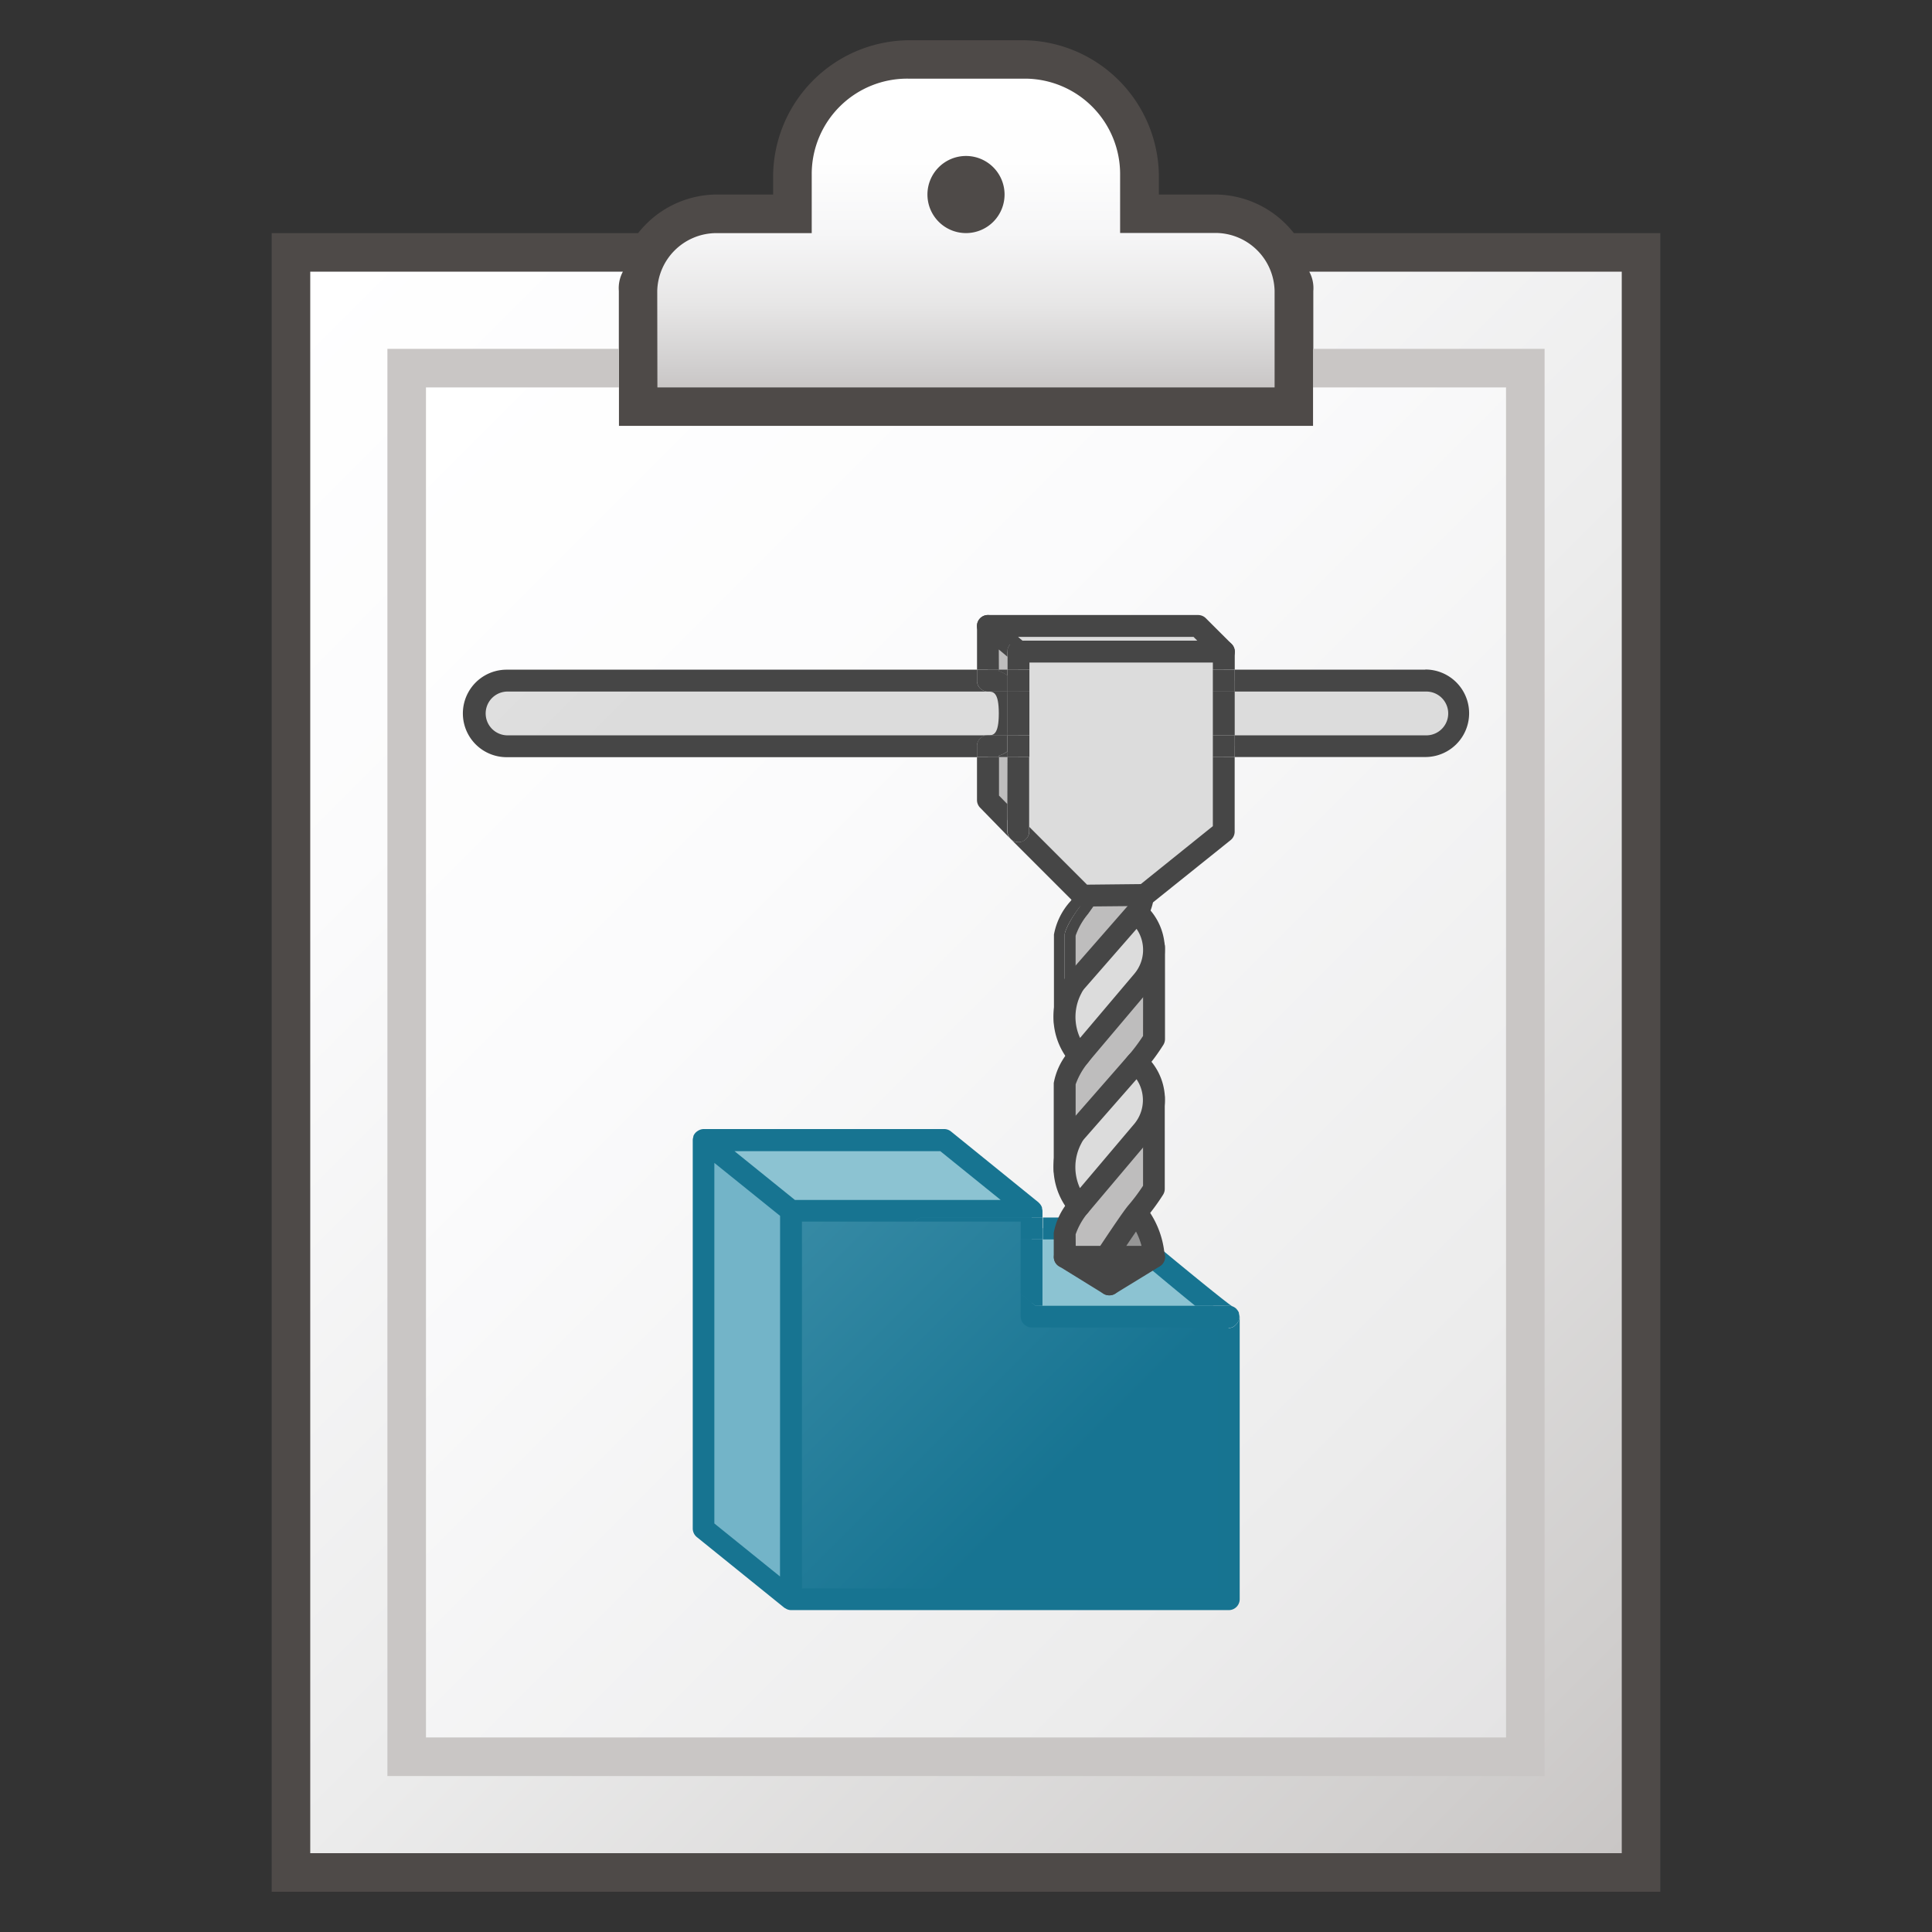 <svg id="Image" xmlns="http://www.w3.org/2000/svg" xmlns:xlink="http://www.w3.org/1999/xlink" viewBox="0 0 48 48">
  <rect x="0" y="0" width="48" height="48" fill="#333333" stroke="none"/>
  <defs>
    <linearGradient id="linear-gradient" x1="23.998" y1="749.625" x2="23.998" y2="741.954" gradientTransform="translate(0 -740)" gradientUnits="userSpaceOnUse">
      <stop offset="0" stop-color="#c9c6c5"/>
      <stop offset="0.045" stop-color="#cecccc"/>
      <stop offset="0.268" stop-color="#e7e6e6"/>
      <stop offset="0.497" stop-color="#f6f6f7"/>
      <stop offset="0.736" stop-color="#fefefe"/>
      <stop offset="1" stop-color="#fff"/>
    </linearGradient>
    <linearGradient id="linear-gradient-2" x1="6.031" y1="748.427" x2="41.969" y2="784.365" gradientTransform="translate(0 -740)" gradientUnits="userSpaceOnUse">
      <stop offset="0" stop-color="#fff"/>
      <stop offset="0.221" stop-color="#fbfbfc"/>
      <stop offset="0.541" stop-color="#ececec"/>
      <stop offset="0.92" stop-color="#d0cecd"/>
      <stop offset="1" stop-color="#c9c6c5"/>
    </linearGradient>
    <linearGradient id="linear-gradient-3" x1="8.906" y1="751.302" x2="39.094" y2="781.49" gradientTransform="translate(0 -740)" gradientUnits="userSpaceOnUse">
      <stop offset="0" stop-color="#fff"/>
      <stop offset="0.335" stop-color="#fbfbfc"/>
      <stop offset="0.82" stop-color="#ececec"/>
      <stop offset="1" stop-color="#e4e3e4"/>
    </linearGradient>
    <linearGradient id="linear-gradient-4" x1="25.109" y1="770.429" x2="34.129" y2="779.448" gradientTransform="translate(-11.567 -751.992)" gradientUnits="userSpaceOnUse">
      <stop offset="0" stop-color="#cde6eb"/>
      <stop offset="1" stop-color="#8cc3d2"/>
    </linearGradient>
    <linearGradient id="linear-gradient-5" x1="18.584" y1="770.147" x2="37.469" y2="789.031" gradientTransform="translate(-11.567 -751.992)" gradientUnits="userSpaceOnUse">
      <stop offset="0" stop-color="#73b4c8"/>
      <stop offset="1" stop-color="#177492"/>
    </linearGradient>
    <linearGradient id="linear-gradient-6" x1="16.714" y1="764.786" x2="25.83" y2="773.901" xlink:href="#linear-gradient-4"/>
    <linearGradient id="linear-gradient-7" x1="12.806" y1="768.694" x2="25.306" y2="781.194" gradientTransform="translate(-11.567 -751.992)" gradientUnits="userSpaceOnUse">
      <stop offset="0" stop-color="#afd7e1"/>
      <stop offset="1" stop-color="#73b4c8"/>
    </linearGradient>
    <linearGradient id="linear-gradient-8" x1="8.379" y1="742.499" x2="31.501" y2="765.621" gradientTransform="translate(-11.567 -751.992)" gradientUnits="userSpaceOnUse">
      <stop offset="0" stop-color="#fff"/>
      <stop offset="1" stop-color="#dcdcdc"/>
    </linearGradient>
    <linearGradient id="linear-gradient-9" x1="21.283" y1="752.281" x2="30.087" y2="761.086" xlink:href="#linear-gradient-8"/>
    <linearGradient id="linear-gradient-10" x1="25.067" y1="761.428" x2="28.122" y2="764.483" gradientTransform="translate(-11.567 -751.992)" gradientUnits="userSpaceOnUse">
      <stop offset="0" stop-color="#fff"/>
      <stop offset="1" stop-color="#bebdbd"/>
    </linearGradient>
    <linearGradient id="linear-gradient-11" x1="18.727" y1="752.273" x2="24.118" y2="757.664" xlink:href="#linear-gradient-10"/>
    <linearGradient id="linear-gradient-12" x1="27.056" y1="766.227" x2="30.111" y2="769.282" xlink:href="#linear-gradient-10"/>
    <linearGradient id="linear-gradient-13" x1="26.772" y1="764.122" x2="28.744" y2="766.094" xlink:href="#linear-gradient-8"/>
    <linearGradient id="linear-gradient-14" x1="29.01" y1="771.123" x2="31.564" y2="773.676" xlink:href="#linear-gradient-10"/>
    <linearGradient id="linear-gradient-15" x1="28.338" y1="769.418" x2="30.31" y2="771.39" xlink:href="#linear-gradient-8"/>
  </defs>
  <g id="g1289">
    <path id="path37" d="M32.146,5.792a2.5,2.5,0,0,0-1.917-.959H28.792V4.354A3.4,3.4,0,0,0,25.437,1H22.562a3.4,3.4,0,0,0-3.354,3.354v.479H17.771a2.5,2.5,0,0,0-1.917.959H6.75V47h34.5V5.792Z" fill="#4e4a48"/>
    <path id="path39" d="M16.333,9.625H31.667v-2.4a1.473,1.473,0,0,0-1.438-1.437h-2.4V4.354a2.372,2.372,0,0,0-2.344-2.4H22.562A2.372,2.372,0,0,0,20.167,4.3V5.792h-2.4a1.473,1.473,0,0,0-1.438,1.437Z" fill="url(#linear-gradient)"/>
    <path id="circle41" d="M24.958,4.833A.958.958,0,0,1,24,5.791h0a.958.958,0,0,1-.958-.958h0A.958.958,0,0,1,24,3.875h0a.958.958,0,0,1,.958.958Z" fill="#4e4a48"/>
    <path id="path43" d="M32.529,6.75a.859.859,0,0,1,.1.479v3.354H15.375V7.229a.859.859,0,0,1,.1-.479H7.708V46.042H40.292V6.75Z" fill="url(#linear-gradient-2)"/>
    <path id="polygon45" d="M15.375,10.583V8.667H9.625V44.125h28.75V8.667h-5.75v1.916Z" fill="#c9c6c5"/>
    <path id="polygon47" d="M15.375,10.583V9.625H10.583V43.167H37.417V9.625H32.625v.958Z" fill="url(#linear-gradient-3)"/>
    <g id="g208">
      <g id="g80">
        <path id="path36" d="M30.522,32.713H25.633l-2.718-2.2h4.892S30.471,32.754,30.522,32.713Z" fill="url(#linear-gradient-4)"/>
        <path id="polygon38" d="M25.633,32.713V30.079H19.652v9.657h10.87V32.713Z" fill="url(#linear-gradient-5)"/>
        <path id="polygon40" d="M23.457,28.323H17.479l2.173,1.756h5.981Z" fill="url(#linear-gradient-6)"/>
        <g id="g78">
          <path id="polyline42" d="M17.479,28.323V37.98l2.173,1.756V30.079L17.6,28.419" fill="url(#linear-gradient-7)"/>
          <g id="g76">
            <path id="path44" d="M25.533,32.965a.192.192,0,0,1-.031-.018.238.238,0,0,1-.041-.023l-2.717-2.2a.238.238,0,0,1-.074-.328.252.252,0,0,1,.046-.052H19.924V39.46H30.25V32.98H25.633A.282.282,0,0,1,25.533,32.965Z" fill="none"/>
            <path id="path46" d="M29.694,32.441c-.418-.335-1.04-.857-1.988-1.651h-1.8v1.651Z" fill="none"/>
            <path id="polygon48" d="M17.75,37.85l1.631,1.317V30.208L17.75,28.891Z" fill="none"/>
            <path id="polygon50" d="M23.682,30.79l1.677,1.354V30.79Z" fill="none"/>
            <path id="polygon52" d="M23.361,28.6H18.248l1.5,1.212h5.113Z" fill="none"/>
            <path id="path54" d="M25.533,32.965a.287.287,0,0,0,.1.02A.287.287,0,0,1,25.533,32.965Z" fill="#177491"/>
            <path id="path56" d="M30.779,32.623v-.007a.089.089,0,0,1,0,.023C30.777,32.634,30.78,32.628,30.779,32.623Z" fill="#177491"/>
            <path id="path58" d="M27.706,30.79c.948.794,1.57,1.316,1.988,1.651h.828a.287.287,0,0,1,.1.02h0c-.217-.143-1.506-1.2-2.638-2.148a.271.271,0,0,0-.174-.064h-1.9v.544Z" fill="#177491"/>
            <path id="path60" d="M30.714,32.521l.008.011Z" fill="#177491"/>
            <path id="path62" d="M30.722,32.532a.257.257,0,0,1,.054.084A.257.257,0,0,0,30.722,32.532Z" fill="#177491"/>
            <path id="path64" d="M30.622,32.461a.282.282,0,0,1,.092.06A.282.282,0,0,0,30.622,32.461Z" fill="#177491"/>
            <path id="path66" d="M30.779,32.639a.272.272,0,0,1-.087.286.223.223,0,0,1-.145.069.21.21,0,0,1-.061-.009H30.25v6.48H19.924V30.35h2.791a.264.264,0,0,1,.2-.1H25.9v-.167a.254.254,0,0,0-.01-.055L25.888,30a.286.286,0,0,0-.079-.118l-.006-.008-2.176-1.763a.269.269,0,0,0-.17-.06H17.479a.274.274,0,0,0-.141.045.22.22,0,0,0-.025.017.265.265,0,0,0-.087.114h0v.017a.314.314,0,0,0-.015.074v9.658a.277.277,0,0,0,.1.211l2.174,1.756a.311.311,0,0,0,.04.022.174.174,0,0,0,.033.018.266.266,0,0,0,.1.02h10.87a.272.272,0,0,0,.272-.272V32.713A.327.327,0,0,0,30.779,32.639Zm-11.4,6.528L17.748,37.85V28.892l1.633,1.316ZM18.248,28.6h5.113l1.5,1.212H19.749Z" fill="#177491"/>
            <path id="path68" d="M25.5,32.947a.192.192,0,0,0,.031.018A.192.192,0,0,1,25.5,32.947Z" fill="#177491"/>
            <path id="polygon70" d="M25.9,32.441V30.79h-.543v1.354l.368.3Z" fill="#177491"/>
            <path id="path72" d="M29.694,32.441H25.727l-.368-.3v.569a.267.267,0,0,0,.142.234.192.192,0,0,0,.031.018.287.287,0,0,0,.1.02h4.855a.21.21,0,0,0,.061.009.223.223,0,0,0,.145-.069.272.272,0,0,0,.087-.286.045.045,0,0,0,0-.023.275.275,0,0,0-.054-.084l-.008-.011a.282.282,0,0,0-.092-.06.312.312,0,0,0-.1-.02Z" fill="#177491"/>
            <path id="path74" d="M22.715,30.35h2.644v.44H25.9v-.544H22.913A.263.263,0,0,0,22.715,30.35Z" fill="#177491"/>
          </g>
        </g>
      </g>
      <path id="rect82" d="M12.587,16.908H35.413a.816.816,0,0,1,.057,1.631H12.587a.816.816,0,0,1,0-1.631Z" fill="url(#linear-gradient-8)"/>
      <g id="g88">
        <path id="polyline84" d="M25.3,16.19h5.1l-.638-.639H24.544l.756.639" fill="#dbdbdb"/>
        <path id="path86" d="M25.3,16.461a.27.27,0,0,1-.176-.064l-.755-.638a.271.271,0,0,1,.175-.479h5.221a.273.273,0,0,1,.193.079L30.6,16a.272.272,0,0,1-.192.464Zm.1-.543h4.347l-.094-.095H25.287Z" fill="#464646"/>
      </g>
      <path id="polygon90" d="M28.439,22.234,26.9,22.25l-1.6-1.6V16.19h5.1v4.465Z" fill="url(#linear-gradient-9)"/>
      <g id="g98">
        <path id="path92" d="M27.033,22.708a1.759,1.759,0,0,0-.311.543v1.218c.483-.741,1.155-1.76,1.315-1.942a.647.647,0,0,0,.075-.289l-.754.008C27.219,22.446,27.1,22.608,27.033,22.708Z" fill="url(#linear-gradient-10)"/>
        <path id="path94" d="M28.385,22.236a.879.879,0,0,1-.144.472c-.236.268-1.79,2.679-1.79,2.679V23.22s0-.179.361-.67c.05-.069.125-.175.213-.3H26.9l-.119-.119c-.076.108-.139.2-.183.258a1.679,1.679,0,0,0-.413.83v2.17a.272.272,0,0,0,.5.148c.62-.963,1.6-2.462,1.765-2.648a1.4,1.4,0,0,0,.224-.836l-.23.185Z" fill="#464646"/>
        <path id="path96" d="M26.451,23.22v2.168s1.554-2.411,1.79-2.679a.879.879,0,0,0,.144-.472h-.272a.622.622,0,0,1-.075.289c-.159.183-.831,1.2-1.314,1.942V23.25a1.729,1.729,0,0,1,.309-.542c.071-.1.187-.264.326-.464h-.334c-.088.127-.163.232-.213.3C26.455,23.041,26.451,23.22,26.451,23.22Z" fill="#464646"/>
      </g>
      <g id="g162">
        <path id="path100" d="M24.544,15.551v1.357c.45,0,.543.365.543.815s-.093.816-.543.816v1.339l.756.775V16.19Z" fill="url(#linear-gradient-11)"/>
        <g id="g160">
          <path id="path102" d="M35.413,18.269a.544.544,0,0,0,.047-1.087H30.675v1.087Z" fill="none"/>
          <path id="polygon104" d="M24.815,18.808v.957l.213.218V18.808Z" fill="none"/>
          <path id="polygon106" d="M27.006,21.978l1.336-.015,1.79-1.438V18.808h-4.56v1.731Z" fill="none"/>
          <path id="path108" d="M24.815,17.725c0-.543-.144-.543-.271-.543H12.587a.544.544,0,0,0,0,1.087H24.544C24.671,18.269,24.815,18.269,24.815,17.725Z" fill="none"/>
          <path id="rect110" d="M25.572,17.182h4.561v1.087h-4.56Z" fill="none"/>
          <path id="polygon112" d="M25.033,16.316l-.213-.18v.5h.213Z" fill="none"/>
          <path id="rect114" d="M25.572,16.461h4.561v.177h-4.56Z" fill="none"/>
          <path id="path116" d="M24.815,16.675a.7.7,0,0,1,.213.109v-.146h-.213Z" fill="#464646"/>
          <path id="path118" d="M35.413,16.638H30.675v.544h4.738a.544.544,0,1,1,.047,1.087.369.369,0,0,1-.047,0H30.675v.539h4.738a1.087,1.087,0,0,0,0-2.174h0Z" fill="#464646"/>
          <path id="path120" d="M24.815,18.775v.033h.218v-.14A.662.662,0,0,1,24.815,18.775Z" fill="#464646"/>
          <path id="path122" d="M24.544,18.269H12.587a.544.544,0,0,1,0-1.087H24.544a.272.272,0,0,1-.272-.272v-.272H12.587a1.087,1.087,0,0,0,0,2.174H24.272v-.271A.272.272,0,0,1,24.544,18.269Z" fill="#464646"/>
          <path id="rect126" d="M30.133,17.182h.543v1.087h-.543Z" fill="#464646"/>
          <path id="path128" d="M30.133,20.525l-1.79,1.44-1.336.014-1.434-1.435V18.808h0v1.843a.272.272,0,0,1-.464.192h0l1.6,1.6a.268.268,0,0,0,.191.08h0l1.543-.015a.275.275,0,0,0,.167-.06l1.965-1.576a.272.272,0,0,0,.1-.212V18.808h-.542Z" fill="#464646"/>
          <path id="path130" d="M25.571,16.19v.448h0v-.177h4.562v.177h.544V16.19a.272.272,0,0,0-.272-.272h-5l.076.064A.271.271,0,0,1,25.571,16.19Z" fill="#464646"/>
          <path id="rect134" d="M30.133,16.638h.543v.544h-.543Z" fill="#464646"/>
          <path id="rect138" d="M30.133,18.269h.543v.539h-.543Z" fill="#464646"/>
          <path id="path140" d="M24.544,17.182c.127,0,.271,0,.271.543s-.144.544-.271.544h.489V17.182Z" fill="#464646"/>
          <path id="path142" d="M25.033,18.808h0v1.175l-.213-.217v-.958h-.547v1.068a.27.27,0,0,0,.077.19l.755.775h0a.275.275,0,0,1-.079-.192Z" fill="#464646"/>
          <path id="path144" d="M24.815,16.136l.213.18v.322h0V16.19a.272.272,0,0,1,.272-.272h.1l-.679-.574a.272.272,0,0,0-.447.207v1.087h.543Z" fill="#464646"/>
          <path id="path146" d="M24.544,17.182h.489v-.544h0v.145a.7.7,0,0,0-.213-.109v-.036h-.547v.27a.271.271,0,0,0,.268.274Z" fill="#464646"/>
          <path id="path148" d="M24.815,18.775a.68.68,0,0,0,.213-.108v.141h0v-.543h-.484a.272.272,0,0,0-.272.272v.271h.543Z" fill="#464646"/>
          <path id="path150" d="M25.4,20.908a.272.272,0,0,0,.169-.252V18.808h-.538v1.843a.275.275,0,0,0,.079.192.272.272,0,0,0,.192.08A.275.275,0,0,0,25.4,20.908Z" fill="#464646"/>
          <path id="path152" d="M25.033,16.19v.448h.543V16.19a.268.268,0,0,0-.1-.208l-.076-.064h-.1a.271.271,0,0,0-.272.27h.005Z" fill="#464646"/>
          <path id="rect154" d="M25.033,17.182h.542v1.087h-.542Z" fill="#464646"/>
          <path id="rect156" d="M25.033,16.638h.542v.544h-.542Z" fill="#464646"/>
          <path id="rect158" d="M25.033,18.269h.542v.539h-.542Z" fill="#464646"/>
        </g>
      </g>
      <g id="g206">
        <g id="g168">
          <path id="path164" d="M28.669,23.537v2.278a4.765,4.765,0,0,1-.428.58c-.236.268-1.79,2.679-1.79,2.679V26.908s0-.179.361-.67S28.669,23.537,28.669,23.537Z" fill="url(#linear-gradient-12)"/>
          <path id="path166" d="M26.452,29.346a.272.272,0,0,1-.272-.272V26.908a1.672,1.672,0,0,1,.413-.829c.35-.483,1.836-2.673,1.851-2.695a.271.271,0,0,1,.5.152v2.278a.274.274,0,0,1-.039.142,5.1,5.1,0,0,1-.456.618c-.163.186-1.145,1.685-1.765,2.647A.272.272,0,0,1,26.452,29.346ZM28.4,24.419c-.471.692-1.141,1.668-1.365,1.979a1.784,1.784,0,0,0-.311.544v1.217c.483-.741,1.155-1.759,1.315-1.941a4.429,4.429,0,0,0,.36-.481Z" fill="#464646"/>
        </g>
        <g id="g174">
          <path id="path170" d="M28.239,22.666a1.234,1.234,0,0,1,.157,1.7l-1.585,1.872a1.476,1.476,0,0,1-.186-1.681.853.853,0,0,1,.115-.175Z" fill="url(#linear-gradient-13)"/>
          <path id="path172" d="M26.812,26.508a.272.272,0,0,1-.192-.08,1.738,1.738,0,0,1-.238-1.991,1.044,1.044,0,0,1,.157-.238l1.5-1.715a.272.272,0,0,1,.381-.029,1.5,1.5,0,0,1,.2,2.061l-1.6,1.894a.269.269,0,0,1-.2.1Zm1.427-3.432-1.294,1.482a.51.51,0,0,0-.077.118,1.248,1.248,0,0,0-.034,1.111l1.354-1.6a.922.922,0,0,0,.051-1.108Z" fill="#464646"/>
        </g>
        <g id="g180">
          <path id="path176" d="M28.2,30.073a1.987,1.987,0,0,1,.473,1.155h-1.19Z" fill="#969696"/>
          <path id="path178" d="M28.669,31.5h-1.19a.272.272,0,0,1-.272-.272.276.276,0,0,1,.041-.143l.72-1.155a.269.269,0,0,1,.2-.126.277.277,0,0,1,.225.087,2.261,2.261,0,0,1,.544,1.329.272.272,0,0,1-.264.28h-.009Zm-.7-.543h.393a1.732,1.732,0,0,0-.152-.386Z" fill="#464646"/>
        </g>
        <g id="g186">
          <path id="path182" d="M26.812,29.961c-.357.489-.361.67-.361.67v.6h1.028c.344-.52.666-1,.765-1.11a4.592,4.592,0,0,0,.427-.581V27.261S27.169,29.47,26.812,29.961Z" fill="url(#linear-gradient-14)"/>
          <path id="path184" d="M27.479,31.5H26.452a.271.271,0,0,1-.272-.27h0v-.6a1.675,1.675,0,0,1,.413-.83h0c.337-.463,1.763-2.561,1.845-2.685a.271.271,0,0,1,.5.143v2.278a.274.274,0,0,1-.039.142,5.292,5.292,0,0,1-.456.618c-.106.12-.585.843-.743,1.08A.269.269,0,0,1,27.479,31.5Zm-.753-.543h.607c.414-.622.622-.92.707-1.018a4.541,4.541,0,0,0,.359-.48v-1.3c-.56.835-1.353,1.947-1.365,1.965a1.756,1.756,0,0,0-.31.543Z" fill="#464646"/>
        </g>
        <g id="g192">
          <path id="path188" d="M28.239,26.4a1.234,1.234,0,0,1,.157,1.7l-1.585,1.873a1.477,1.477,0,0,1-.186-1.682.853.853,0,0,1,.115-.175Z" fill="url(#linear-gradient-15)"/>
          <path id="path190" d="M26.812,30.239a.271.271,0,0,1-.192-.079,1.741,1.741,0,0,1-.238-1.991,1.044,1.044,0,0,1,.157-.238l1.5-1.715a.272.272,0,0,1,.381-.029,1.492,1.492,0,0,1,.2,2.061l-1.6,1.895a.269.269,0,0,1-.2.1Zm1.43-3.432-1.3,1.483a.49.49,0,0,0-.077.118,1.249,1.249,0,0,0-.034,1.11l1.354-1.6a.925.925,0,0,0,.049-1.109Z" fill="#464646"/>
        </g>
        <g id="g198">
          <path id="polygon194" d="M27.558,31.908l-1.107-.679h1.025Z" fill="#bebdbd"/>
          <path id="path196" d="M27.558,32.182a.274.274,0,0,1-.142-.04l-1.106-.683a.271.271,0,0,1,.142-.5h1.027a.271.271,0,0,1,.271.238l.083.68a.272.272,0,0,1-.275.305Z" fill="#464646"/>
        </g>
        <g id="g204">
          <path id="polygon200" d="M28.669,31.228H27.476l.082.679Z" fill="#969696"/>
          <path id="path202" d="M27.558,32.182a.271.271,0,0,1-.269-.239l-.082-.685a.271.271,0,0,1,.237-.3h1.235a.271.271,0,0,1,.142.5l-1.11.68A.278.278,0,0,1,27.558,32.182Z" fill="#464646"/>
        </g>
      </g>
    </g>
  </g>
</svg>
